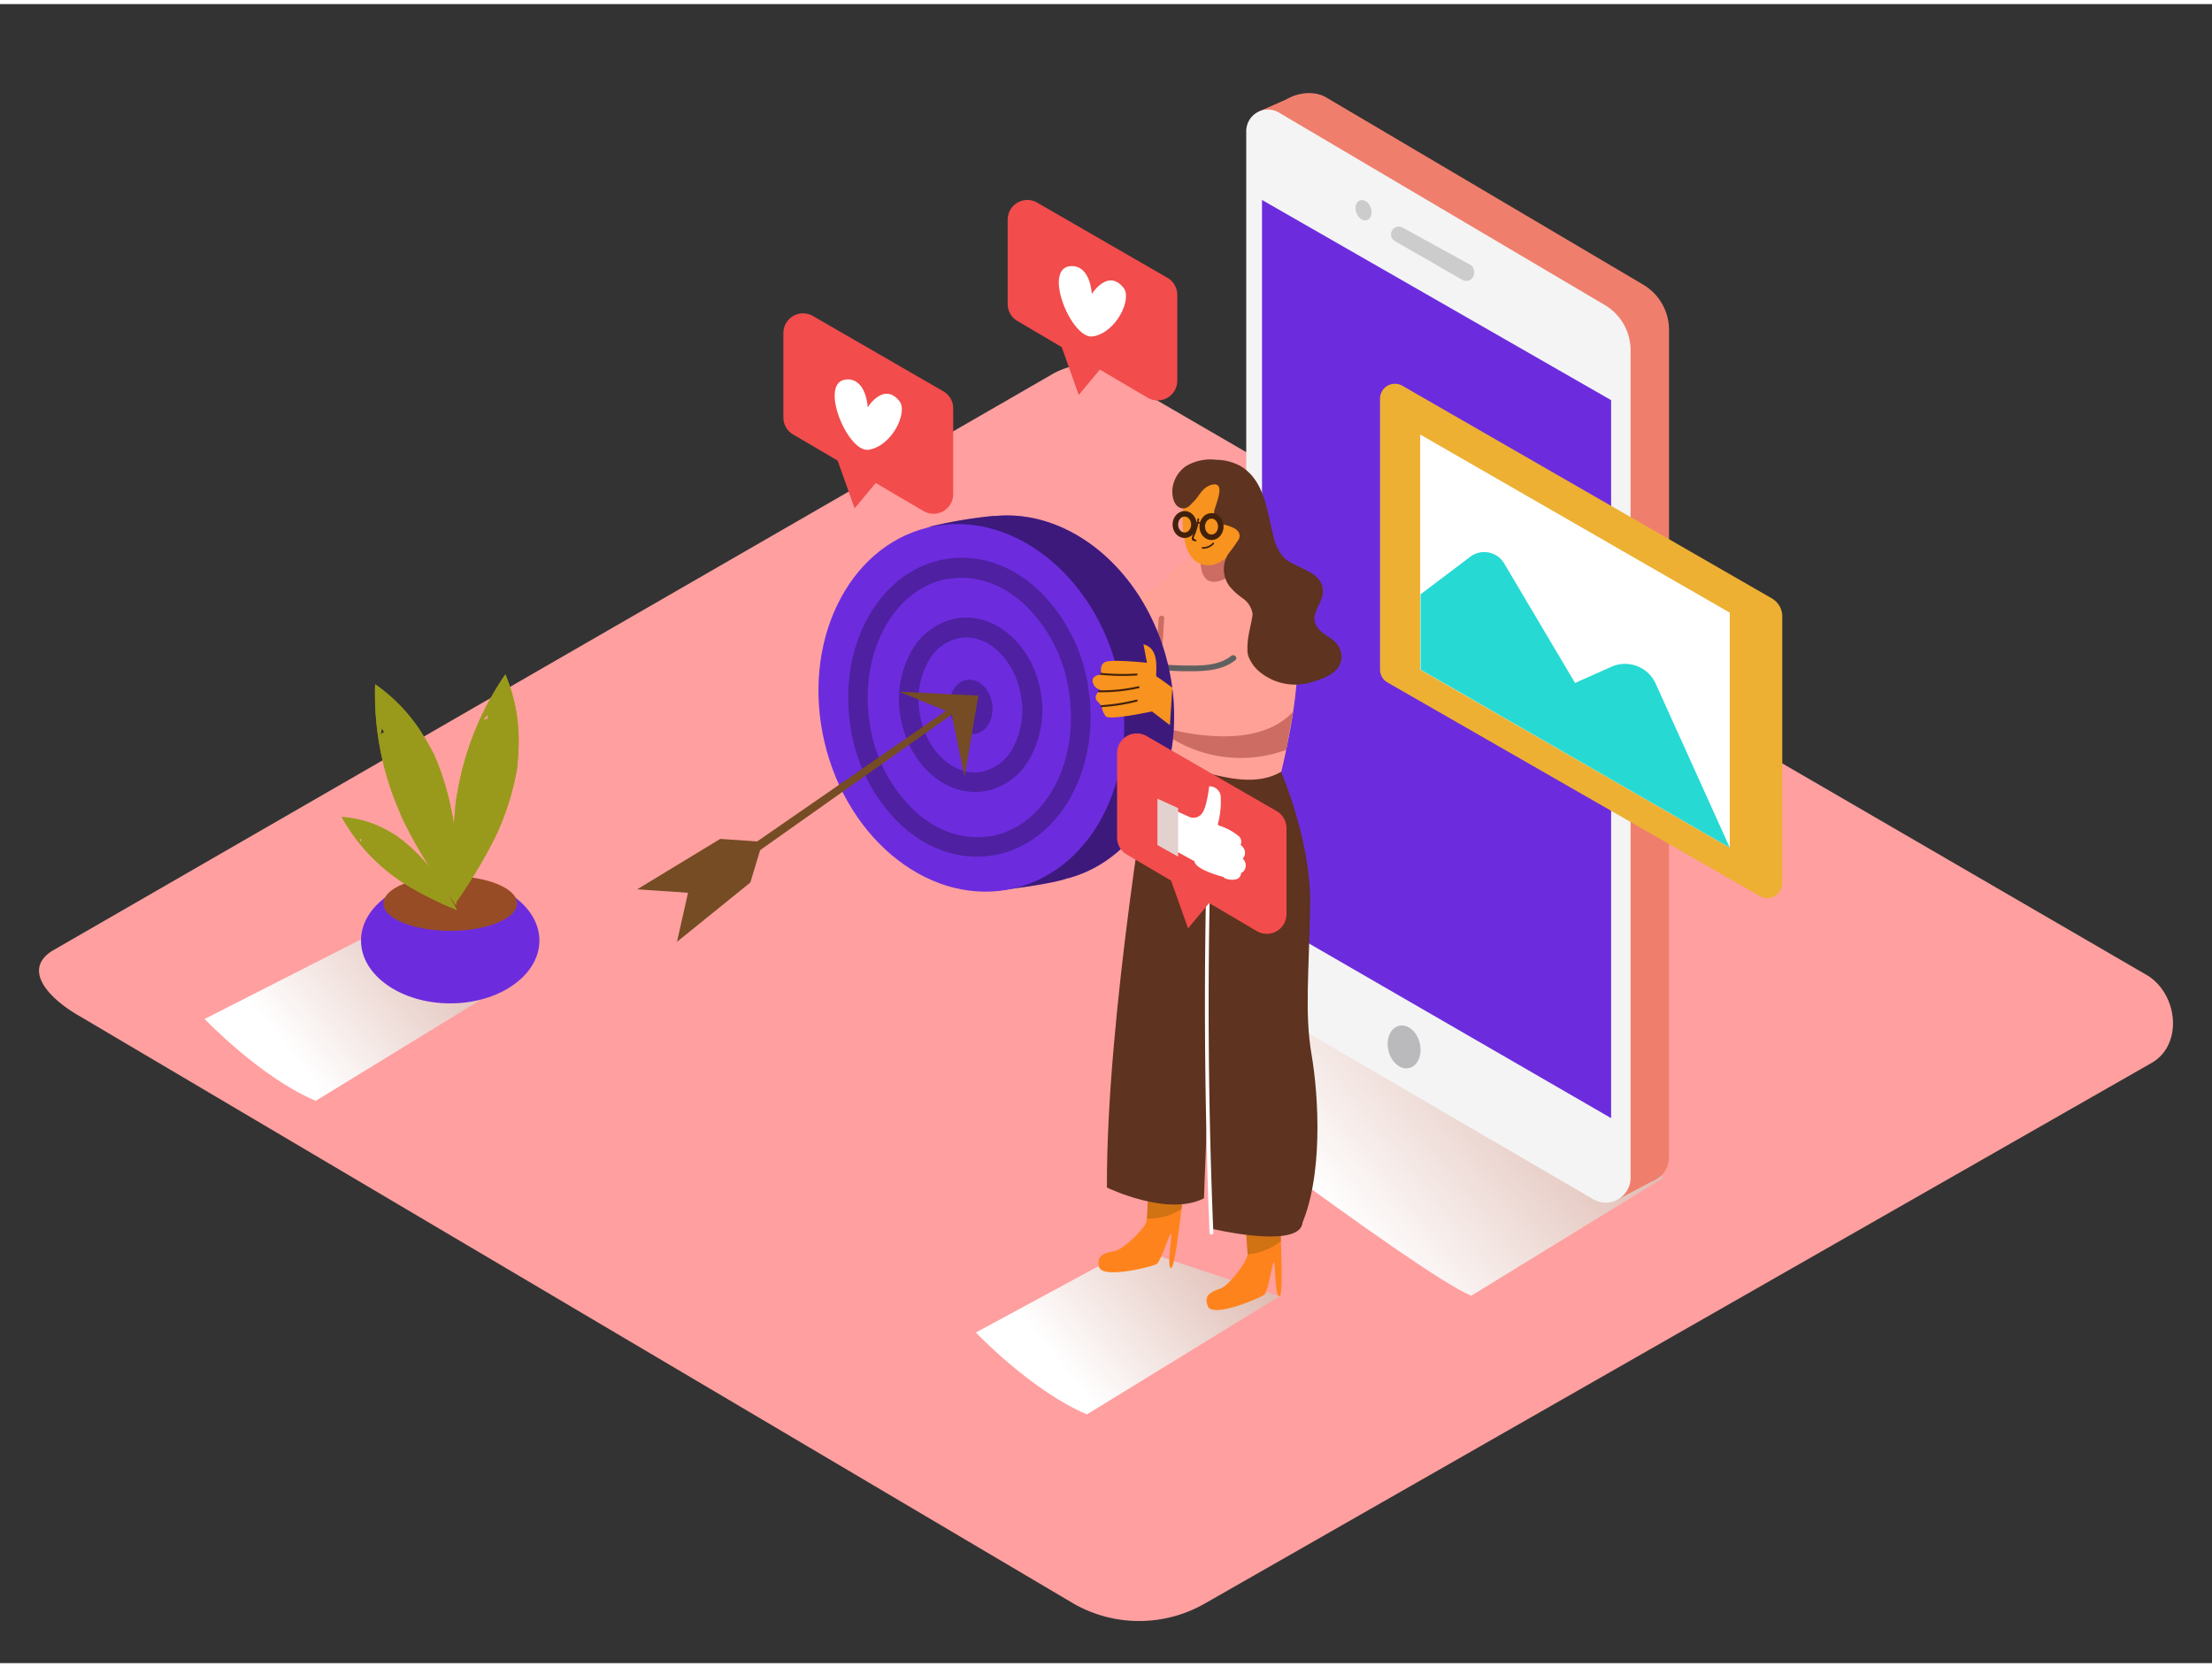 <svg xmlns="http://www.w3.org/2000/svg" xmlns:xlink="http://www.w3.org/1999/xlink" viewBox="0 0 400 300" width="406" height="306" class="illustration styles_illustrationTablet__1DWOa"><rect x="0" y="0" width="400" height="300" fill="#333333" stroke="none"/><defs><linearGradient id="linear-gradient" x1="288.49" y1="168.7" x2="235.33" y2="211.97" gradientUnits="userSpaceOnUse"><stop offset="0" stop-color="#d4a397"></stop><stop offset="1" stop-color="#fff"></stop></linearGradient><linearGradient id="linear-gradient-2" x1="93.18" y1="156.87" x2="52.63" y2="189.88" xlink:href="#linear-gradient"></linearGradient><linearGradient id="linear-gradient-3" x1="232.63" y1="213.57" x2="192.08" y2="246.58" xlink:href="#linear-gradient"></linearGradient></defs><title>531-540</title><g style="isolation: isolate;"><g id="Layer_2" data-name="Layer 2"><path d="M194.28,289.32,14.56,183.1c-5.72-3.21-10.63-8.49-5.05-11.94l180.37-104c2.71-1.68,6.82-2.78,9.57-1.18L388.11,175.52c5.72,3.32,6.75,12.6,1,15.93L218,289.15A23.9,23.9,0,0,1,194.28,289.32Z" fill="#ff9f9f"></path><path d="M221.57,169.57l-18.94,19s53.42,40.8,63.41,45l34.8-21.35" fill="url(#linear-gradient)" style="mix-blend-mode: multiply;"></path><path d="M69.23,167.12,37,183.52s10.11,10.6,20.1,14.8L91.92,177" fill="url(#linear-gradient-2)" style="mix-blend-mode: multiply;"></path><polyline points="234.28 16.49 227.62 19.44 234.03 22.26 235.57 18.95" fill="#ef7f6c"></polyline><path d="M295.06,212.44l-55.41-32.29a14.77,14.77,0,0,1-7.34-12.76L230.52,20.72c0-3.85,6-5.81,9.29-3.85l57.33,33.86a9.5,9.5,0,0,1,4.67,8.18V208.56A4.49,4.49,0,0,1,295.06,212.44Z" fill="#ef7f6c"></path><polyline points="299.5 212.48 292.25 216.31 293.09 211.26 298.12 210.35" fill="#ef7f6c"></polyline><path d="M288.11,216.12,232.7,183.83a14.77,14.77,0,0,1-7.34-12.76V23a3.92,3.92,0,0,1,5.92-3.38l58.91,34.79a9.5,9.5,0,0,1,4.67,8.18V212.24A4.49,4.49,0,0,1,288.11,216.12Z" fill="#f4f4f4"></path><polygon points="291.34 71.62 228.21 35.42 228.21 164.96 291.34 201.45 291.34 71.62" fill="#6c2cdd"></polygon><ellipse cx="253.9" cy="188.59" rx="2.91" ry="3.93" transform="translate(-36.85 64.11) rotate(-13.43)" fill="#bababc"></ellipse><path d="M251.54,41.65h0a1.41,1.41,0,0,0,.71,1.22l12.2,7a1.41,1.41,0,0,0,2.11-1.22v-.3a1.41,1.41,0,0,0-.73-1.23l-12.2-6.71A1.41,1.41,0,0,0,251.54,41.65Z" fill="#ccc"></path><ellipse cx="245.94" cy="37.92" rx="1.38" ry="1.88" transform="matrix(0.94, -0.35, 0.35, 0.94, 2.12, 87.71)" fill="#ccc"></ellipse><path d="M204.92,224.83l-28.46,15.39s10.11,10.6,20.1,14.8l34.8-21.35" fill="url(#linear-gradient-3)" style="mix-blend-mode: multiply;"></path><path d="M225,219.93a42.3,42.3,0,0,1,.61,6.16c-.15,1.43-3.36,5.54-4.8,6.12s-3.27,1-2.4,3.24,9.52-1.52,10.23-2.08,1.48-6.1,1.74-5.86.14,6.27,1,6.15,0-15.17,0-15.17" fill="#ff831d"></path><path d="M207.65,214a42.3,42.3,0,0,1-.35,6.18c-.37,1.38-4.17,4.95-5.69,5.3s-3.39.51-2.88,2.83,9.64,0,10.42-.47,2.41-5.8,2.63-5.52-.84,6.22,0,6.23,2.33-15,2.33-15" fill="#ff831d"></path><path d="M225.37,222.47l.25,3.62a11.21,11.21,0,0,0,6-2.39V222" fill="#d17213"></path><path d="M207.58,216l-.16,3.62a11.21,11.21,0,0,0,6.22-1.71l.19-1.71" fill="#d17213"></path><path d="M186.4,105.37s-6.16-7.82-7.64-7.76-.94,1.56-.94,1.56-3.94-3-6.15-.92c0,0-2-1-2.5,0a1.74,1.74,0,0,0,.36,1.84s-1.19,1-.78,1.63a1.28,1.28,0,0,0,1.07.64s-.72.39-.54,1,7,6,16.58,6.2" fill="#f7931e"></path><path d="M180,106.52h-.11a3.7,3.7,0,0,1-.48-1.06,4.88,4.88,0,0,1-.26-1.24,5.09,5.09,0,0,1,.44-2.48.17.17,0,0,0,0-.19,14.21,14.21,0,0,1-1.92-2.91c-.09-.18-.36,0-.27.16a14.08,14.08,0,0,0,1.45,2.34c.33.43.42.52.26,1a5.15,5.15,0,0,0-.23,1.09,5.36,5.36,0,0,0,.3,2.39c.13.34.36,1.15.76,1.23a.16.16,0,0,0,.19-.11v0A.16.16,0,0,0,180,106.52Z" fill="#42210b"></path><path d="M177.58,100.58,171.8,98c-.18-.08-.34.19-.16.27l5.77,2.54C177.6,100.93,177.76,100.66,177.58,100.58Z" fill="#42210b"></path><path d="M176.4,102a19.31,19.31,0,0,1-6.74-2.11c-.18-.09-.34.18-.16.27a19.74,19.74,0,0,0,6.89,2.16C176.59,102.36,176.59,102,176.4,102Z" fill="#42210b"></path><path d="M175.88,103.8a27.58,27.58,0,0,1-6.36-1.66c-.19-.07-.27.23-.08.3a27.58,27.58,0,0,0,6.36,1.66C176,104.12,176.08,103.82,175.88,103.8Z" fill="#42210b"></path><path d="M208.49,134.32S200,183.14,200.17,214c0,0,11,5.35,17.55,1.94,0,0,2.52-73.16,5.55-78.3" fill="#5e331f"></path><path d="M216.28,137.13s2.25,66.23,2.62,84.27c0,0,14.88,3.59,16.51-.51s-5.66-85.08-5.66-85.08" fill="#5e331f"></path><path d="M235.07,221.39c4.3-9.1,3.38-24,2.1-31.45s-.45-14.87-.25-27-5.68-25.09-5.68-25.09l-4.32.75" fill="#5e331f"></path><path d="M218.77,139.16c4.25,1.07,9,1.95,12.93-.36,6.54-27.58,1.75-36.13-9.55-39.39a10.23,10.23,0,0,0-11.31,4.75,274.36,274.36,0,0,0-2.36,31.12c0,.54,3.77,1.87,4.29,2.08a41.81,41.81,0,0,0,4.68,1.47Z" fill="#ffa197"></path><path d="M212.16,102.42s-8.4,11.93-25.55.21c0,0-5.89,7.15-4.94,8.24S201,126,209.78,118.41" fill="#ffa197"></path><path d="M218.93,154a.35.35,0,0,0-.69,0q-.88,34.08.48,68.16c0,.44.71.45.69,0Q218,188.07,218.93,154Z" fill="#fff"></path><path d="M211.72,120.2c-.51-.18-8.19-2.16-8.19-2.16l-.91,10.36L212.72,132" fill="#ffa197"></path><path d="M217.15,100h0s-.65,5.9,3.85,4.15a37.54,37.54,0,0,0,5.49-2.66V97.94" fill="#cc6c62"></path><path d="M214.31,87.53s-2.17,11.78,2.77,13.69,9.49-7,9.49-9.74C226.57,85.79,220.92,86.28,214.31,87.53Z" fill="#f7931e"></path><path d="M242.56,117.61a3.76,3.76,0,0,0-.89-2c-1-1.17-2.64-1.67-3.52-3-1.43-2.13.88-4,1.05-6.11.32-3.88-4.69-4.34-6.87-6.26a7.47,7.47,0,0,1-2-3.88c-1.25-4.48-1.51-10-5.88-12.75a9.45,9.45,0,0,0-4.54-1.21,8.67,8.67,0,0,0-5.46,1.16A5.77,5.77,0,0,0,212,87.83c-.08,1.22.3,3.16,1.79,3.34,1,.12,1.47-.64,2.09-1.24s1.11-1.55,1.81-2.2a3.2,3.2,0,0,1,1.65-.86c2.49-.39.24,4.08.2,5a2.15,2.15,0,0,0,.42,1.44,2.86,2.86,0,0,0,1.51.84c1.19.33,3.26.94,2.54,2.64a30.91,30.91,0,0,1-1.85,2.58,5.15,5.15,0,0,0,.2,5.94,12.59,12.59,0,0,0,2.36,2.14,4.16,4.16,0,0,1,1.78,2.78c0,.07,0,.14,0,.2-.23,1.82-1,4.13-.92,6.16a3.63,3.63,0,0,0,.52,2.09,6.42,6.42,0,0,0,1.51,1.92,10.11,10.11,0,0,0,9.62,2c1.64-.49,3.52-1.11,4.64-2.49A3.34,3.34,0,0,0,242.56,117.61Zm-4-11a4.09,4.09,0,0,0,0-.76,3.63,3.63,0,0,0-.12-.56A2.79,2.79,0,0,1,238.6,106.56Z" fill="#5e331f"></path><ellipse cx="214.22" cy="94.11" rx="1.68" ry="1.94" fill="none" stroke="#42210b" stroke-miterlimit="10"></ellipse><ellipse cx="219.08" cy="94.48" rx="1.68" ry="1.94" fill="none" stroke="#42210b" stroke-miterlimit="10"></ellipse><path d="M217.53,94c0-.18-.26-.24-.41-.29a1.42,1.42,0,0,0-.37-.06q.05-.24.1-.48c0-.19-.25-.27-.29-.08s-.08.39-.13.59h0c-.21.06-.82.41-.55.68a.15.15,0,0,0,.25-.15.52.52,0,0,1,.27-.21c-.06.23-.12.46-.19.69-.18.59-.55,1.18-.68,1.76s.22.59.64.7a.15.15,0,0,0,.08-.29c-.51-.13-.39-.41-.22-.8s.24-.6.34-.9.25-.81.35-1.23a1.07,1.07,0,0,1,.26,0,1.2,1.2,0,0,1,.28.09.13.13,0,0,0,.18.13h0A.15.15,0,0,0,217.53,94Z" fill="#42210b"></path><path d="M219.3,97.42a2.38,2.38,0,0,1-1.84.77.15.15,0,0,0,0,.3,2.67,2.67,0,0,0,2.05-.86C219.64,97.49,219.43,97.28,219.3,97.42Z" fill="#42210b"></path><path d="M208.48,130.26s17.59,6.14,25.36-2.32l-1.26,6.92A23.88,23.88,0,0,1,208.48,130.26Z" fill="#cc6c62"></path><path d="M222.65,117.86c-2.37,1.9-5.84,1.78-8.72,1.74a45.68,45.68,0,0,1-9.55-1.18c-.65-.15-.93.85-.28,1a46.76,46.76,0,0,0,11.14,1.22c2.86,0,5.83-.19,8.15-2C223.91,118.18,223.17,117.45,222.65,117.86Z" fill="#606060"></path><path d="M209.52,111.1l-.53,8.17c0,.67,1,.67,1,0l.53-8.17C210.61,110.43,209.57,110.44,209.52,111.1Z" fill="#cc6c62"></path><path d="M211.2,119.4c-4-16.73-17.49-28.08-31.13-26.84h0l-.33,0-.15,0a84,84,0,0,0-11.7,2l4.53,0c-11.82,5.64-18.12,21.25-14.3,37.34,3.51,14.76,14.44,25.34,26.34,26.77l-3.09,1.5s8.69-1,11.73-2.11l.09,0C207.37,154.21,215.41,137.09,211.2,119.4Z" fill="#6c2cdd"></path><path d="M211.2,119.4c-4-16.73-17.49-28.08-31.13-26.84h0l-.33,0-.15,0a84,84,0,0,0-11.7,2l4.53,0c-11.82,5.64-18.12,21.25-14.3,37.34,3.51,14.76,14.44,25.34,26.34,26.77l-3.09,1.5s8.69-1,11.73-2.11l.09,0C207.37,154.21,215.41,137.09,211.2,119.4Z" opacity="0.44"></path><ellipse cx="175.65" cy="127.25" rx="27.27" ry="33.54" transform="translate(-24.65 44.04) rotate(-13.36)" fill="#6c2cdd"></ellipse><path d="M179.68,153.91l-.33.05c-5.84.89-11.73-1.13-16.59-5.68a30.71,30.71,0,0,1-9-17.87c-2.24-14.79,5.58-28.27,17.48-30.09,5.84-.89,11.73,1.13,16.59,5.68a30.7,30.7,0,0,1,9,17.87C199.06,138.53,191.38,151.92,179.68,153.91Zm-8.19-50c-9.79,1.67-16.17,13.26-14.23,26a27.14,27.14,0,0,0,7.94,15.81c4,3.79,8.89,5.48,13.63,4.76l.26,0c9.79-1.67,16.17-13.26,14.23-26h0a27.14,27.14,0,0,0-7.94-15.81c-4-3.79-8.89-5.48-13.63-4.76Z" fill="#6c2cdd"></path><path d="M178.09,142.35l-.2,0c-7,1.06-13.79-5.09-15.1-13.72a17.82,17.82,0,0,1,1.94-11.46,11.83,11.83,0,0,1,8.42-6.12c7-1.06,13.79,5.09,15.1,13.72a17.82,17.82,0,0,1-1.94,11.46A11.78,11.78,0,0,1,178.09,142.35Zm-4.55-27.73a8.3,8.3,0,0,0-5.73,4.35,14.25,14.25,0,0,0-1.51,9.16c1,6.69,6,11.5,11,10.73a8.26,8.26,0,0,0,5.86-4.36,14.25,14.25,0,0,0,1.51-9.16c-1-6.69-6-11.5-11-10.73Z" fill="#6c2cdd"></path><ellipse cx="175.6" cy="127.07" rx="3.86" ry="4.94" transform="translate(-17.07 27.77) rotate(-8.62)" fill="#6c2cdd"></ellipse><g opacity="0.27"><path d="M179.68,153.91l-.33.05c-5.84.89-11.73-1.13-16.59-5.68a30.71,30.71,0,0,1-9-17.87c-2.24-14.79,5.58-28.27,17.48-30.09,5.84-.89,11.73,1.13,16.59,5.68a30.7,30.7,0,0,1,9,17.87C199.06,138.53,191.38,151.92,179.68,153.91Zm-8.19-50c-9.79,1.67-16.17,13.26-14.23,26a27.14,27.14,0,0,0,7.94,15.81c4,3.79,8.89,5.48,13.63,4.76l.26,0c9.79-1.67,16.17-13.26,14.23-26h0a27.14,27.14,0,0,0-7.94-15.81c-4-3.79-8.89-5.48-13.63-4.76Z"></path><path d="M178.09,142.35l-.2,0c-7,1.06-13.79-5.09-15.1-13.72a17.82,17.82,0,0,1,1.94-11.46,11.83,11.83,0,0,1,8.42-6.12c7-1.06,13.79,5.09,15.1,13.72a17.82,17.82,0,0,1-1.94,11.46A11.78,11.78,0,0,1,178.09,142.35Zm-4.55-27.73a8.3,8.3,0,0,0-5.73,4.35,14.25,14.25,0,0,0-1.51,9.16c1,6.69,6,11.5,11,10.73a8.26,8.26,0,0,0,5.86-4.36,14.25,14.25,0,0,0,1.51-9.16c-1-6.69-6-11.5-11-10.73Z"></path><ellipse cx="175.6" cy="127.07" rx="3.86" ry="4.94" transform="translate(-17.07 27.77) rotate(-8.62)"></ellipse></g><path d="M212,123.61s-2.44-1.8-2.84-2,.94-5-2.39-5.84l.64,3.34s-6.32-.68-7.53-.15-.68,2.28-.68,2.28-1.9.05-1.59,1.36A1.77,1.77,0,0,0,199,124s-1.44,1.09-.61,2l.83.91a3.48,3.48,0,0,0,.75,1.89c.68.76,8.35-.89,8.35-.89l3.24,2.49Z" fill="#f7931e"></path><path d="M205.54,121.06a40.21,40.21,0,0,1-6.46-.12c-.22,0-.22.33,0,.35a40.21,40.21,0,0,0,6.46.12C205.76,121.39,205.76,121,205.54,121.06Z" fill="#42210b"></path><path d="M205.84,123.36a30.59,30.59,0,0,1-7.11.73.17.17,0,0,0,0,.35,31,31,0,0,0,7.21-.74C206.16,123.65,206.06,123.31,205.84,123.36Z" fill="#42210b"></path><path d="M205.5,125.78a35.53,35.53,0,0,1-6.3,1,.17.17,0,0,0,0,.35,35.92,35.92,0,0,0,6.4-1C205.81,126.07,205.71,125.74,205.5,125.78Z" fill="#42210b"></path><polygon points="162.57 124.33 176.93 125.05 174.42 139.68 172.06 128.23 162.57 124.33" fill="#754c24"></polygon><polyline points="175.29 126.22 127.37 160.12 126.56 158.58 175.29 124.88" fill="#754c24"></polyline><polygon points="137.91 151.49 130.24 150.96 115.23 160.07 124.42 160.7 122.42 169.57 135.68 158.85 137.91 151.49" fill="#754c24"></polygon><path d="M322.29,110.69V159a2.7,2.7,0,0,1-4,2.34L250.9,122.67a2.7,2.7,0,0,1-1.35-2.34v-49a2.7,2.7,0,0,1,4-2.34l66.81,38.45A3.76,3.76,0,0,1,322.29,110.69Z" fill="#edb033"></path><polygon points="312.8 110.05 312.8 152.54 256.81 120.34 256.81 77.83 312.8 110.05" fill="#fff"></polygon><path d="M312.8,152.54l-13.4-29.66a6.08,6.08,0,0,0-8-3.05l-6.58,2.93L272,101.14a4.19,4.19,0,0,0-6.12-1.21l-9,6.8v13.61Z" fill="#27d9d3"></path><path d="M170.55,70,147,56.4a3.56,3.56,0,0,0-5.34,3.08V74.75a3.56,3.56,0,0,0,1.75,3.07L167,91.67a3.56,3.56,0,0,0,5.37-3.07V73.06A3.56,3.56,0,0,0,170.55,70Z" fill="#f24c4c"></path><polyline points="158.8 86.06 154.54 91.18 151.06 81.39" fill="#f24c4c"></polyline><path d="M156.91,72.91s2.88-4.66,5.72-1.13c1.63,2-1.33,8.17-5.57,8.81-3.84.58-9.24-12.58-3.86-12.72C156.69,67.77,156.91,72.91,156.91,72.91Z" fill="#fff"></path><path d="M211.08,49.48,187.56,35.9A3.56,3.56,0,0,0,182.22,39V54.25A3.56,3.56,0,0,0,184,57.32l23.52,13.85a3.56,3.56,0,0,0,5.37-3.07V52.56A3.56,3.56,0,0,0,211.08,49.48Z" fill="#f24c4c"></path><polyline points="199.32 65.57 195.07 70.68 191.59 60.9" fill="#f24c4c"></polyline><path d="M197.44,52.42s2.88-4.66,5.72-1.13c1.63,2-1.33,8.17-5.57,8.81-3.84.58-9.24-12.58-3.86-12.72C197.22,47.28,197.44,52.42,197.44,52.42Z" fill="#fff"></path><path d="M230.86,145.93l-23.52-13.57a3.56,3.56,0,0,0-5.34,3.08v15.27a3.56,3.56,0,0,0,1.75,3.07l23.52,13.85a3.56,3.56,0,0,0,5.37-3.07V149A3.56,3.56,0,0,0,230.86,145.93Z" fill="#f24c4c"></path><polyline points="219.1 162.02 214.84 167.14 211.36 157.35" fill="#f24c4c"></polyline><path d="M224.72,154.53a1.53,1.53,0,0,0,.42-1,1.78,1.78,0,0,0-.81-1.48,1.36,1.36,0,0,0-.31-1.58,10.54,10.54,0,0,0-3.55-1.91,1.08,1.08,0,0,1-.26-.21,15.78,15.78,0,0,0,.55-4.72,2.05,2.05,0,0,0-2.1-2.18s-.41,3.51-1.12,4.6a1.93,1.93,0,0,1-2.3,1c-.47-.19-4.13-1.87-5.61-2.55v7L216,155c.06,1.19,3.31,2.34,5.21,2.83a1,1,0,0,0,.45.31,3.35,3.35,0,0,0,2,.09,1.22,1.22,0,0,0,.77-1.12,1.27,1.27,0,0,0,.76-.85A1.65,1.65,0,0,0,224.72,154.53Z" fill="#fff"></path><polygon points="209.3 143.68 213.04 145.39 213.04 154.17 209.3 152.07 209.3 143.68" fill="#e2d1cf"></polygon><ellipse cx="81.41" cy="169.34" rx="16.13" ry="11.36" fill="#6c2cdd"></ellipse><ellipse cx="81.42" cy="162.63" rx="12.08" ry="4.95" fill="#974c26"></ellipse><path d="M82.22,162.75c1-1.33,1.9-2.73,2.9-4.3,1.28-2,2.48-4.05,3.57-6.16a40.7,40.7,0,0,0,2.61-5.84,48.74,48.74,0,0,0,1.91-6.69c.12-.6.23-1.2.33-1.8,0-.28.05-.25.05-.21s0-.19,0-.52c.11-1.22.19-2.44.2-3.67a30.84,30.84,0,0,0-2.4-12.35,53.25,53.25,0,0,0-8.62,21.09q-.13.68-.24,1.36s-.12.83-.17,1.16L82.28,146q-.09.86-.16,1.73c-.18,2.22-.26,4.46-.25,6.69C81.87,157.18,82,160,82.22,162.75Zm5.14-33.34q.44-.5.9-1h0a2,2,0,0,0-.06.87A2.77,2.77,0,0,0,87.36,129.41Z" fill="#999a1c"></path><path d="M82.53,163c.08-1.63.12-3.33.12-5.18,0-2.37-.11-4.75-.33-7.11a40.7,40.7,0,0,0-1-6.32,48.74,48.74,0,0,0-2-6.66c-.22-.57-.45-1.13-.69-1.69-.11-.26-.09-.24-.07-.2l-.25-.46c-.57-1.08-1.16-2.16-1.81-3.19A30.84,30.84,0,0,0,67.84,123,53.25,53.25,0,0,0,72,145.44q.26.64.53,1.27l.48,1.07.51,1q.39.78.8,1.54c1.05,2,2.19,3.89,3.4,5.76C79.22,158.46,80.84,160.73,82.53,163Zm-13.7-30.82q.1-.66.24-1.31h0a2,2,0,0,0,.42.76A2.77,2.77,0,0,0,68.83,132.13Z" fill="#999a1c"></path><path d="M82.61,163.81c-.48-.91-1-1.84-1.61-2.84-.77-1.28-1.59-2.53-2.47-3.73a25.6,25.6,0,0,0-2.56-3.1,30.65,30.65,0,0,0-3.24-2.95l-.92-.69c-.14-.1-.12-.1-.1-.09l-.28-.17c-.66-.4-1.32-.79-2-1.14a19.39,19.39,0,0,0-7.63-2.1,33.49,33.49,0,0,0,9.47,10.75l.7.51.6.42.61.39.93.57q1.81,1.08,3.7,2C79.37,162.45,81,163.15,82.61,163.81ZM65.26,151.59q-.16-.39-.29-.78h0a1.26,1.26,0,0,0,.47.27A1.74,1.74,0,0,0,65.26,151.59Z" fill="#999a1c"></path><path d="M82.22,162.75c1-1.33,1.9-2.73,2.9-4.3,1.28-2,2.48-4.05,3.57-6.16a40.7,40.7,0,0,0,2.61-5.84,48.74,48.74,0,0,0,1.91-6.69c.12-.6.23-1.2.33-1.8,0-.28.05-.25.05-.21s0-.19,0-.52c.11-1.22.19-2.44.2-3.67a30.84,30.84,0,0,0-2.4-12.35,53.25,53.25,0,0,0-8.62,21.09q-.13.68-.24,1.36s-.12.83-.17,1.16L82.28,146q-.09.86-.16,1.73c-.18,2.22-.26,4.46-.25,6.69C81.87,157.18,82,160,82.22,162.75Zm5.14-33.34q.44-.5.9-1h0a2,2,0,0,0-.06.87A2.77,2.77,0,0,0,87.36,129.41Z" fill="#999a1c"></path><path d="M82.53,163c.08-1.63.12-3.33.12-5.18,0-2.37-.11-4.75-.33-7.11a40.7,40.7,0,0,0-1-6.32,48.74,48.74,0,0,0-2-6.66c-.22-.57-.45-1.13-.69-1.69-.11-.26-.09-.24-.07-.2l-.25-.46c-.57-1.08-1.16-2.16-1.81-3.19A30.84,30.84,0,0,0,67.84,123,53.25,53.25,0,0,0,72,145.44q.26.64.53,1.27l.48,1.07.51,1q.39.78.8,1.54c1.05,2,2.19,3.89,3.4,5.76C79.22,158.46,80.84,160.73,82.53,163Zm-13.7-30.82q.1-.66.24-1.31h0a2,2,0,0,0,.42.76A2.77,2.77,0,0,0,68.83,132.13Z" fill="#999a1c"></path><path d="M82.61,163.81c-.48-.91-1-1.84-1.61-2.84-.77-1.28-1.59-2.53-2.47-3.73a25.6,25.6,0,0,0-2.56-3.1,30.65,30.65,0,0,0-3.24-2.95l-.92-.69c-.14-.1-.12-.1-.1-.09l-.28-.17c-.66-.4-1.32-.79-2-1.14a19.39,19.39,0,0,0-7.63-2.1,33.49,33.49,0,0,0,9.47,10.75l.7.51.6.42.61.39.93.57q1.81,1.08,3.7,2C79.37,162.45,81,163.15,82.61,163.81ZM65.26,151.59q-.16-.39-.29-.78h0a1.26,1.26,0,0,0,.47.27A1.74,1.74,0,0,0,65.26,151.59Z" fill="#999a1c"></path></g></g></svg>